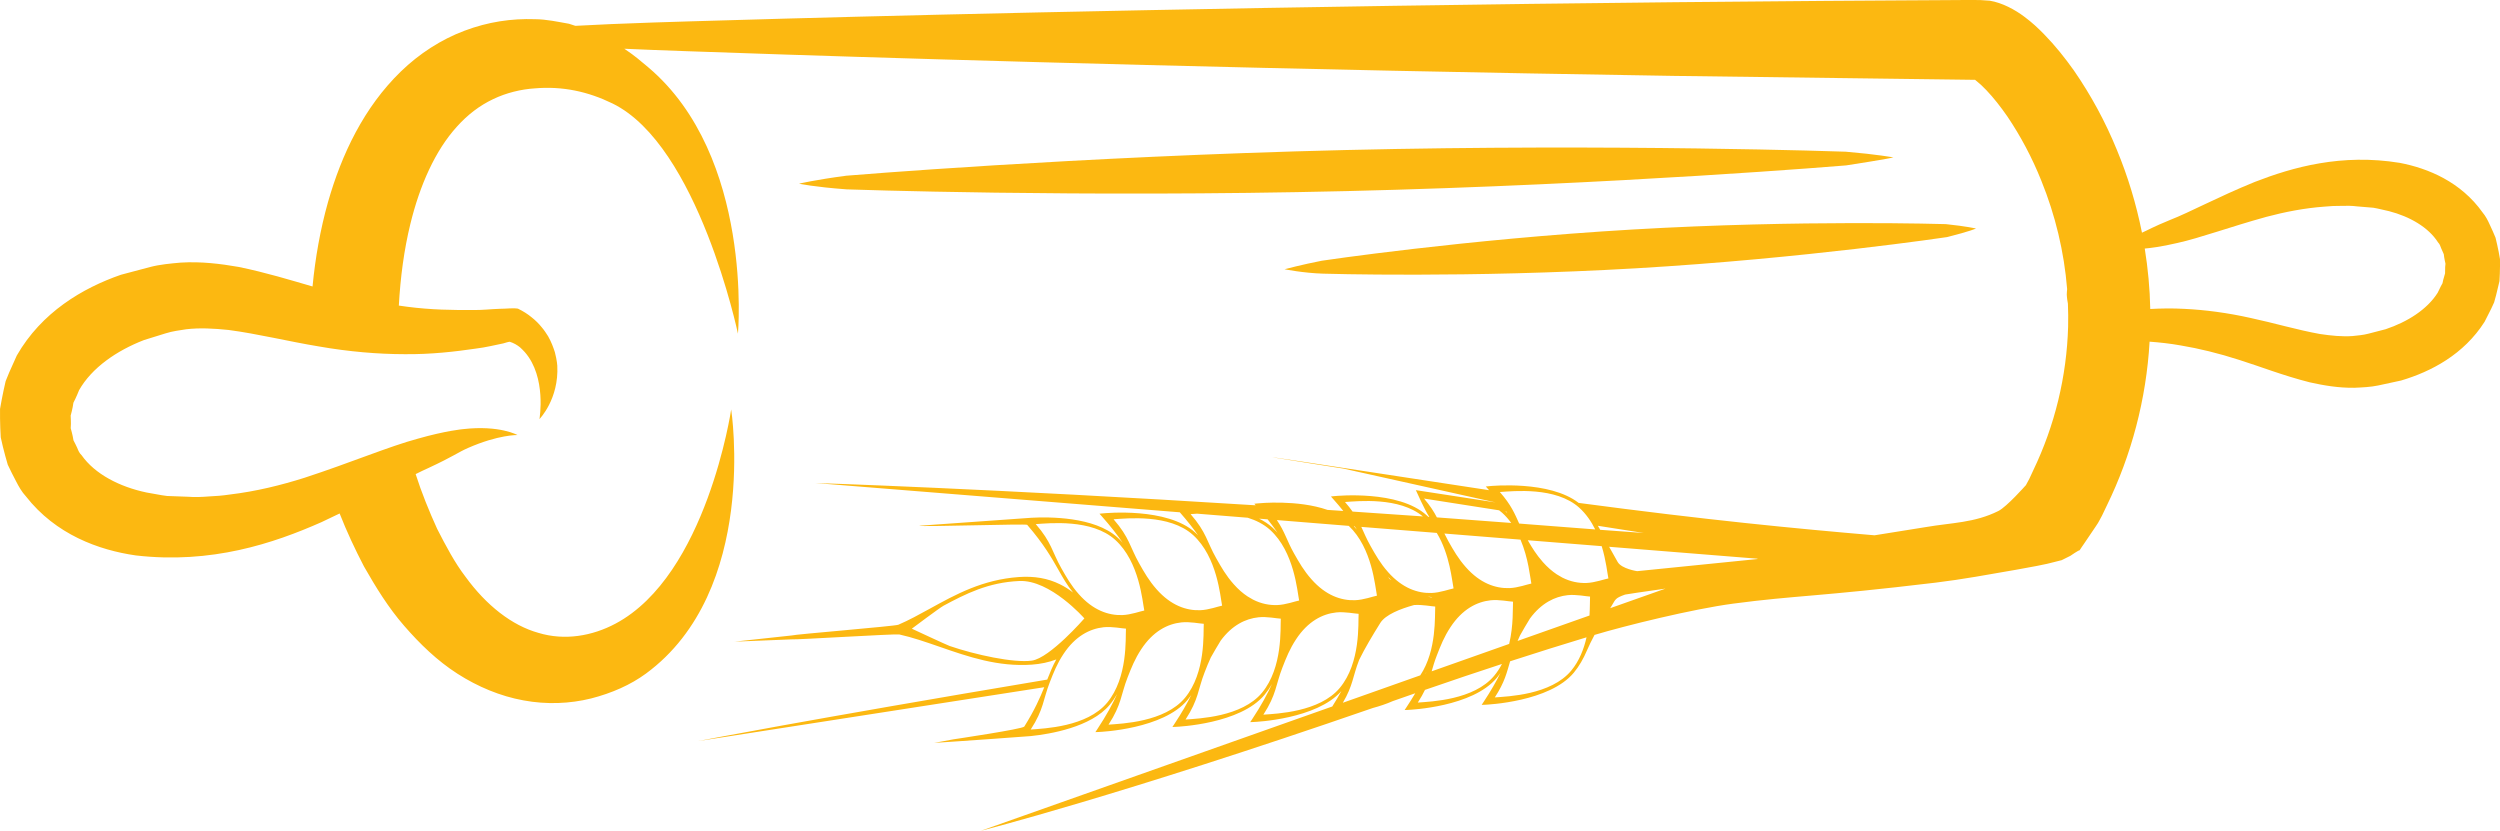 <svg version="1.1" id="图层_1" x="0px" y="0px" width="301.154px" height="100.082px" viewBox="0 0 301.154 100.082" enable-background="new 0 0 301.154 100.082" xml:space="preserve" xmlns="http://www.w3.org/2000/svg" xmlns:xlink="http://www.w3.org/1999/xlink" xmlns:xml="http://www.w3.org/XML/1998/namespace">
  <g>
    <path fill="none" d="M171.4,62.208c-2.852-2.364-7.819-1.839-9.378-1.736c0.362,0.418,0.659,0.796,0.912,1.153
		C165.82,61.817,168.655,62.013,171.4,62.208z"/>
    <path fill="none" d="M170.329,71.437c-0.035-0.013-0.071-0.026-0.108-0.039l0.036,0.018L170.329,71.437z"/>
    <path fill="none" d="M167.607,69.872c-0.137-0.119-0.268-0.243-0.402-0.377l0.179,0.247L167.607,69.872z"/>
    <path fill="none" d="M163.451,63.795c-0.085-0.13-0.171-0.26-0.258-0.393l-0.099-0.009
		C163.215,63.524,163.334,63.656,163.451,63.795z"/>
    <path fill="none" d="M172.387,71.962c0.049-0.006,0.103-0.015,0.154-0.023c-0.186-0.021-0.377-0.05-0.579-0.082L172.387,71.962z"/>
    <path fill="none" d="M148.609,70.369c0.547,0.622,1.11,1.105,1.675,1.478l0.657,0.384c0.991,0.505,1.979,0.688,2.911,0.657
		c1.028-0.034,2.194-0.471,2.644-0.549c-0.227-1.083-0.568-5.852-3.504-8.512c-0.765-0.691-1.7-1.152-2.688-1.46l-6.11-0.49
		c-0.309,0.021-0.571,0.041-0.775,0.056c1.919,2.197,1.972,3.348,3.078,5.299C147.13,68.349,147.673,69.312,148.609,70.369z"/>
    <path fill="none" d="M135.198,74.092c1.029-0.033,2.198-0.471,2.646-0.548c-0.229-1.085-0.567-5.854-3.508-8.516
		c-2.816-2.55-7.971-1.998-9.568-1.894c1.916,2.196,1.971,3.347,3.075,5.302c0.631,1.113,1.175,2.08,2.111,3.138
		C131.673,73.519,133.527,74.146,135.198,74.092z"/>
    <path fill="none" d="M157.983,69.785c1.716,1.943,3.572,2.574,5.243,2.518c1.028-0.032,2.197-0.468,2.643-0.547
		c-0.222-1.072-0.557-5.731-3.395-8.409l-8.661-0.697c0.973,1.433,1.196,2.468,2.058,3.999
		C156.501,67.764,157.048,68.728,157.983,69.785z"/>
    <path fill="none" d="M153.888,64.162c-0.34-0.495-0.727-1.021-1.187-1.601l-1.024-0.083c0.583,0.289,1.12,0.637,1.582,1.053
		C153.477,63.729,153.686,63.941,153.888,64.162z"/>
    <path fill="none" d="M139.329,70.991c1.72,1.942,3.574,2.571,5.244,2.515c1.03-0.032,2.196-0.469,2.646-0.551
		c-0.226-1.081-0.568-5.849-3.503-8.509c-2.821-2.554-7.975-2.001-9.573-1.895c1.918,2.195,1.976,3.347,3.077,5.299
		C137.849,68.968,138.394,69.932,139.329,70.991z"/>
    <path fill="none" d="M198.011,64.204l-5.528-0.868c0.096,0.162,0.191,0.323,0.28,0.486
		C194.568,63.956,196.313,64.082,198.011,64.204z"/>
    <path fill="none" d="M183.745,63.127c2.937,0.235,5.735,0.449,8.417,0.649c-0.473-0.95-1.094-1.865-1.917-2.613
		c-2.818-2.553-7.973-2-9.57-1.894c1.378,1.578,1.794,2.616,2.327,3.798C183.252,63.088,183.499,63.108,183.745,63.127z"/>
    <path fill="none" d="M165.099,65.772c0.63,1.118,1.172,2.082,2.108,3.141c1.72,1.941,3.577,2.572,5.245,2.517
		c1.028-0.035,2.197-0.47,2.646-0.548c-0.184-0.867-0.437-4.073-2.023-6.687l-9.09-0.726
		C164.318,64.184,164.603,64.899,165.099,65.772z"/>
    <path fill="none" d="M183.162,65.006l-9.167-0.734c0.139,0.289,0.293,0.591,0.476,0.919c0.631,1.116,1.178,2.08,2.112,3.138
		c1.718,1.942,3.575,2.57,5.246,2.516c1.029-0.033,2.191-0.469,2.641-0.547C184.322,69.579,184.125,67.266,183.162,65.006z"/>
    <path fill="none" d="M182.042,62.994c-0.316-0.435-0.671-0.843-1.076-1.212c-0.122-0.107-0.248-0.212-0.377-0.309l-9.049-1.418
		c0.752,0.883,1.2,1.598,1.549,2.269C176.208,62.55,179.209,62.772,182.042,62.994z"/>
    <path fill="none" d="M181.578,61.82c-0.047-0.074-0.099-0.144-0.15-0.218l-0.081-0.011
		C181.426,61.667,181.502,61.739,181.578,61.82z"/>
    <path fill="none" d="M179.568,72.311c-1.663,0.182-3.409,1.064-4.838,3.233c-0.777,1.178-1.18,2.211-1.645,3.406
		c-0.283,0.722-0.454,1.33-0.625,1.919l9.337-3.302c0.537-2.253,0.418-4.395,0.465-5.088C181.807,72.468,180.59,72.2,179.568,72.311
		z"/>
    <path fill="none" d="M294.59,31.762l-0.083-0.378c-0.055-0.251-0.091-0.505-0.122-0.766c-0.11-0.239-0.22-0.476-0.317-0.72
		c-0.083-0.247-0.173-0.496-0.372-0.698c-1.159-1.829-3.424-3.125-5.901-3.764c-0.636-0.128-1.252-0.309-1.89-0.412
		c-0.656-0.055-1.307-0.107-1.952-0.163c-0.636-0.084-1.293-0.083-1.942-0.062c-0.652-0.004-1.293,0.02-1.923,0.084
		c-2.524,0.179-4.885,0.658-7.064,1.235c-4.352,1.197-8.043,2.563-10.732,3.15c-1.975,0.466-3.339,0.621-3.928,0.671
		c0.387,2.397,0.617,4.829,0.664,7.281c1.288-0.071,2.659-0.098,4.125-0.014c2.466,0.118,5.176,0.472,7.956,1.094
		c2.78,0.593,5.624,1.441,8.348,1.931c1.352,0.203,2.678,0.339,3.95,0.247c0.648-0.074,1.244-0.108,1.929-0.291
		c0.673-0.177,1.353-0.354,2.043-0.53c2.616-0.875,4.999-2.37,6.27-4.391c0.119-0.263,0.241-0.517,0.375-0.77l0.207-0.375
		l0.086-0.404c0.065-0.262,0.14-0.521,0.227-0.783c-0.001-0.262-0.002-0.522,0.013-0.781L294.59,31.762z"/>
    <path fill="none" d="M188.846,71.694c-1.551,0.167-3.175,0.951-4.546,2.813c-0.423,0.693-0.825,1.374-1.195,2.038
		c-0.104,0.219-0.199,0.441-0.295,0.663l8.664-3.063c0.064-1.056,0.044-1.894,0.065-2.281
		C191.084,71.849,189.867,71.583,188.846,71.694z"/>
    <path fill="none" d="M184.038,65.078c0.52,0.907,1.032,1.735,1.822,2.632c0.548,0.616,1.109,1.104,1.674,1.477l0.656,0.384
		c0.993,0.504,1.983,0.688,2.914,0.656c1.028-0.035,2.197-0.472,2.646-0.548c-0.121-0.565-0.269-2.136-0.805-3.888L184.038,65.078z"/>
    <path fill="none" d="M180.066,84.011c1.595-0.118,6.774-0.299,9.206-3.224c0.983-1.185,1.531-2.627,1.845-4.016
		c-2.888,0.876-5.943,1.828-9.206,2.889C181.505,81.02,181.286,82.134,180.066,84.011z"/>
    <path fill="none" d="M193.837,65.865c0.344,0.617,0.8,1.431,1.031,1.832c0.48,0.834,2.348,1.106,2.348,1.106l14.498-1.464
		c-0.005-0.015-0.009-0.027-0.013-0.04L193.837,65.865z"/>
    <path fill="none" d="M194.15,72.963c-0.063,0.101-0.124,0.202-0.185,0.3l6.668-2.357c-2.833,0.402-4.766,0.685-4.869,0.719
		C194.524,72.061,194.622,72.21,194.15,72.963z"/>
    <path fill="none" d="M122.774,69.99c-3.754,0.17-6.456,1.553-9.11,2.975c-0.479,0.255-3.824,2.769-3.824,2.769
		s4.208,1.964,4.555,2.083c3.086,1.057,7.712,2.064,9.896,1.765c2.184-0.304,6.334-5.086,6.334-5.086S126.525,69.812,122.774,69.99z
		"/>
    <path fill="none" d="M171.654,83.104c-0.218,0.456-0.496,0.955-0.863,1.528c1.592-0.121,6.773-0.304,9.2-3.227
		c0.372-0.445,0.68-0.925,0.937-1.425C178.012,80.932,174.929,81.97,171.654,83.104z"/>
    <path fill="none" d="M145.009,75.145c-0.455-0.015-1.671-0.28-2.698-0.169c-1.658,0.178-3.407,1.063-4.833,3.229
		c-0.777,1.18-1.181,2.212-1.649,3.406c-0.817,2.093-0.707,3.236-2.295,5.683c1.595-0.121,6.778-0.305,9.208-3.229
		C145.273,81.016,144.936,76.248,145.009,75.145z"/>
    <path fill="none" d="M171.824,80.944c-0.038,0.066-0.077,0.127-0.116,0.192l0.032-0.013
		C171.771,81.064,171.798,81.002,171.824,80.944z"/>
    <path fill="none" d="M154.288,74.526c-0.454-0.013-1.672-0.279-2.693-0.165c-1.55,0.166-3.175,0.945-4.546,2.808
		c-0.422,0.693-0.825,1.374-1.195,2.039c-0.273,0.58-0.5,1.161-0.744,1.787c-0.815,2.088-0.708,3.234-2.296,5.682
		c1.594-0.123,6.776-0.303,9.209-3.228C154.552,80.399,154.218,75.634,154.288,74.526z"/>
    <path fill="none" d="M135.635,75.727c-0.457-0.013-1.673-0.278-2.696-0.168c-1.66,0.184-3.411,1.066-4.838,3.233
		c-0.775,1.179-1.179,2.21-1.645,3.406c-0.817,2.088-0.708,3.234-2.296,5.682c1.595-0.122,6.775-0.306,9.206-3.229
		C135.898,81.602,135.563,76.834,135.635,75.727z"/>
    <path fill="none" d="M172.889,73.065c-0.434-0.014-1.558-0.253-2.548-0.181c-1.641,0.452-3.442,1.155-4.067,2.156
		c-0.962,1.542-1.857,3.045-2.535,4.423c-0.01,0.024-0.021,0.048-0.029,0.072c-0.752,1.923-0.72,3.048-1.949,5.12l9.327-3.304
		C173.106,78.319,172.819,74.099,172.889,73.065z"/>
    <path fill="none" d="M163.663,73.941c-0.454-0.011-1.673-0.278-2.696-0.166c-1.659,0.178-3.41,1.064-4.835,3.227
		c-0.778,1.184-1.182,2.213-1.648,3.408c-0.817,2.088-0.708,3.235-2.295,5.68c1.594-0.118,6.776-0.303,9.207-3.225
		C163.929,79.814,163.59,75.047,163.663,73.941z"/>
    <g>
      <path fill="#FCB811" d="M301.154,32.097l-0.002-0.883l-0.155-0.864c-0.114-0.576-0.24-1.147-0.38-1.714
			c-0.213-0.531-0.456-1.053-0.697-1.572c-0.234-0.523-0.495-1.029-0.851-1.451c-2.62-3.7-6.563-5.338-9.99-5.994
			c-7.019-1.146-12.896,0.525-17.455,2.293c-4.532,1.848-7.818,3.654-10.215,4.585c-2.043,0.836-2.643,1.209-3.384,1.534
			c-0.686-3.439-1.699-6.791-3.025-9.982c-1.374-3.36-3.099-6.557-5.184-9.572c-1.073-1.505-2.221-2.959-3.602-4.371
			c-0.694-0.711-1.435-1.409-2.381-2.108c-1.079-0.812-2.644-1.674-4.148-1.913l-1.129-0.076L237.685,0l-1.199,0.002l-2.397,0.016
			c-1.591,0.009-3.178,0.015-4.76,0.028c-3.157,0.019-6.289,0.042-9.391,0.06c-6.208,0.056-12.291,0.105-18.248,0.16
			c-23.793,0.245-45.398,0.597-63.625,0.961c-36.454,0.721-59.393,1.485-59.393,1.485c-3.654,0.121-6.763,0.256-9.361,0.4
			c-0.257-0.081-0.514-0.162-0.769-0.25c-1.324-0.228-2.702-0.542-4.096-0.55c-2.85-0.098-5.66,0.323-8.485,1.387
			c-2.805,1.05-5.469,2.771-7.674,4.915c-4.458,4.327-7.133,9.979-8.771,15.717c-0.933,3.319-1.537,6.723-1.866,10.178
			c-2.687-0.777-5.575-1.671-8.906-2.355c-2.159-0.375-4.497-0.673-6.978-0.52c-1.208,0.106-2.538,0.228-3.681,0.531
			c-1.162,0.308-2.335,0.618-3.515,0.933c-4.623,1.605-9.563,4.517-12.549,9.733L1.102,44.88L0.68,45.915l-0.249,1.111
			c-0.158,0.747-0.298,1.489-0.427,2.234c-0.013,0.758,0.006,1.526,0.029,2.284l0.056,1.14l0.252,1.104
			c0.182,0.736,0.379,1.466,0.593,2.187c0.308,0.673,0.652,1.331,0.994,1.987c0.334,0.659,0.701,1.297,1.185,1.819
			c3.601,4.614,8.786,6.487,13.244,7.126c9.12,1.056,16.6-1.455,22.371-4.01c0.757-0.351,1.483-0.699,2.185-1.043
			c0.878,2.233,1.846,4.291,2.928,6.373c1.438,2.521,2.938,4.968,4.844,7.157c1.892,2.181,3.977,4.206,6.423,5.773
			c2.438,1.565,5.163,2.708,7.955,3.212c2.785,0.521,5.606,0.399,8.124-0.229c2.522-0.642,4.786-1.651,6.611-2.99
			C91.459,71.13,88.079,49.321,88.079,49.321s-2.943,19.956-13.938,25.805c-2.79,1.484-6.11,2.077-9.289,1.108
			c-3.184-0.889-6.261-3.301-8.772-6.749c-1.295-1.688-2.364-3.715-3.421-5.78c-0.945-2.073-1.892-4.398-2.589-6.595
			c0.543-0.271,1.068-0.526,1.554-0.741c2.997-1.394,3.527-1.867,4.743-2.402c3.681-1.618,5.966-1.562,5.966-1.562
			s-2.151-1.216-6.563-0.71c0,0-2.023,0.173-5.45,1.152c-3.433,0.92-8.111,2.903-13.65,4.71c-2.775,0.875-5.792,1.636-9.036,2.02
			c-0.809,0.121-1.634,0.191-2.475,0.225c-0.836,0.066-1.683,0.106-2.508,0.037c-0.835-0.033-1.678-0.062-2.527-0.093
			c-0.83-0.095-1.635-0.291-2.463-0.417c-3.232-0.676-6.231-2.21-7.837-4.499c-0.268-0.247-0.399-0.563-0.521-0.876
			c-0.14-0.311-0.297-0.608-0.452-0.91c-0.056-0.334-0.118-0.658-0.205-0.979l-0.129-0.482l0.024-0.51
			c0.004-0.335-0.013-0.67-0.03-1.009c0.096-0.342,0.177-0.681,0.245-1.023l0.086-0.525l0.245-0.498
			c0.157-0.333,0.299-0.668,0.437-1.014c1.517-2.683,4.5-4.753,7.82-6.04c0.879-0.27,1.745-0.539,2.604-0.808
			c0.872-0.275,1.639-0.355,2.47-0.491c1.635-0.194,3.352-0.099,5.108,0.082c3.542,0.467,7.26,1.39,10.881,1.985
			c3.623,0.636,7.138,0.929,10.326,0.933c3.194,0.032,6.07-0.304,8.555-0.668c1.208-0.14,2.487-0.465,3.338-0.631
			c0.255-0.063,0.518-0.172,0.775-0.198c0.241,0.075,0.467,0.173,0.676,0.289c0.215,0.121,0.393,0.244,0.573,0.39
			c0.222,0.181,0.389,0.396,0.568,0.57c2.645,3.022,1.764,8.068,1.764,8.068s2.362-2.408,2.148-6.44
			c-0.004,0-0.016-0.561-0.292-1.623c-0.172-0.527-0.399-1.183-0.808-1.905c-0.223-0.343-0.457-0.729-0.771-1.088
			c-0.326-0.412-0.745-0.833-1.224-1.209c-0.476-0.397-1.028-0.74-1.646-1.041c-0.654-0.1-1.389,0.021-2.147,0.018
			c-1.205,0.039-2.153,0.174-3.364,0.146c-2.328,0.013-4.962-0.015-7.817-0.391c-0.334-0.04-0.68-0.094-1.019-0.142
			c0.19-3.409,0.63-6.728,1.388-9.829c1.138-4.675,3.01-8.869,5.607-11.725c1.294-1.444,2.751-2.548,4.349-3.306
			c1.58-0.767,3.402-1.204,5.041-1.305c3.348-0.287,6.416,0.387,9.347,1.816c10.353,5.049,15.119,27.734,15.119,27.734
			s1.905-21.327-10.793-32.078c-0.838-0.71-1.707-1.447-2.695-2.107c-0.063-0.049-0.134-0.09-0.199-0.138
			c1.105,0.05,2.251,0.098,3.475,0.146c0,0,22.939,0.885,59.356,1.812c18.204,0.463,39.781,0.938,63.545,1.312
			c11.623,0.155,23.783,0.31,36.333,0.475c0.065,0.042-0.054-0.053,0.143,0.116c0.347,0.264,0.793,0.674,1.219,1.127
			c0.868,0.911,1.731,2.012,2.534,3.171c1.593,2.36,2.988,4.98,4.09,7.741c1.679,4.134,2.749,8.562,3.108,13.058
			c-0.018,0.214-0.045,0.418-0.044,0.647c0.003,0,0,0.387,0.137,1.101c0.036,0.917,0.051,1.836,0.026,2.755
			c-0.167,6.027-1.612,11.938-4.205,17.335l-0.474,1.02l-0.423,0.786l-0.022,0.009c0,0-2.276,2.573-3.283,3.075
			c-2.882,1.437-5.633,1.399-8.762,1.939c-3.019,0.496-4.884,0.794-6.149,0.986c-9.576-0.817-20.22-1.844-35.644-3.903
			c-3.518-2.725-10.492-2.046-10.798-2.015l-0.388,0.038l0.26,0.291c0.045,0.054,0.09,0.102,0.134,0.154
			c-0.83-0.125-1.674-0.252-2.529-0.385c-42.007-6.452-15.011-2.215-15.011-2.215l18.324,4.073l-9.602-1.478
			c0,0,1.109,2.506,1.619,3.218c-0.042-0.002-0.083-0.005-0.125-0.007c-0.065-0.063-0.128-0.119-0.194-0.181
			c-3.379-3.064-10.825-2.339-11.14-2.308l-0.39,0.041l0.258,0.292c0.46,0.516,0.869,0.999,1.231,1.453
			c-0.631-0.043-1.266-0.086-1.9-0.128c-3.607-1.253-8.182-0.809-8.427-0.782l-0.391,0.04l0.168,0.188
			c-32.234-2.032-53.058-2.684-53.058-2.684l43.915,3.527c0.925,1.049,1.63,1.957,2.201,2.769c-0.111-0.113-0.228-0.224-0.345-0.332
			c-3.38-3.063-10.828-2.336-11.142-2.306l-0.39,0.041l0.261,0.291c1.097,1.235,1.895,2.273,2.522,3.192
			c-0.199-0.226-0.405-0.437-0.627-0.632c-2.773-2.512-8.275-2.476-10.341-2.366c-0.457,0.026-13.334,0.945-13.393,0.953
			l-0.146,0.013c0.271,0.153,12.885-0.262,13.014-0.114c2.026,2.35,2.939,3.971,3.757,5.412c0.548,0.973,1.033,1.833,1.767,2.743
			c-0.473-0.364-0.995-0.713-1.596-1.002c-1.449-0.714-3.059-0.995-4.933-0.864c-4.37,0.313-7.597,2.091-10.722,3.813
			c-1.293,0.712-2.531,1.394-3.798,1.936c-0.397,0.172-12.46,1.155-12.864,1.292l-6.866,0.743l6.908-0.276
			c0.423,0.063,12.512-0.686,12.938-0.592c1.589,0.353,3.19,0.909,4.865,1.489c3.453,1.199,7.022,2.439,11.127,2.147
			c1.053-0.077,2.034-0.287,2.924-0.628c-0.451,0.813-0.762,1.585-1.091,2.429c-29.037,4.87-42.064,7.411-42.064,7.411l41.704-6.491
			c-0.512,1.279-1.162,2.749-2.405,4.741c-0.188,0.299-8.531,1.536-8.531,1.536l-2.327,0.43l2.916-0.195
			c0.071-0.005,8.04-0.557,8.721-0.626c2.297-0.24,7.257-1.057,9.504-3.762c0.333-0.401,0.63-0.84,0.898-1.3
			c-0.534,1.164-1.256,2.525-2.403,4.26l-0.214,0.325l0.389-0.016c0.316-0.011,7.791-0.349,10.705-3.855
			c0.158-0.188,0.308-0.386,0.45-0.588c-0.494,0.996-1.139,2.139-2.052,3.516l-0.216,0.323l0.39-0.014
			c0.316-0.013,7.79-0.347,10.706-3.857c0.331-0.398,0.631-0.837,0.897-1.299c-0.532,1.168-1.252,2.529-2.403,4.265l-0.216,0.323
			l0.39-0.016c0.313-0.012,7.604-0.338,10.592-3.724c-0.309,0.564-0.669,1.183-1.096,1.855l-42.336,14.976
			c0,0,16.605-4.202,47.236-14.799c0.802-0.214,1.618-0.485,2.393-0.827c0.622-0.217,1.249-0.437,1.888-0.66
			c0.272-0.095,0.542-0.19,0.813-0.284c-0.308,0.523-0.66,1.089-1.061,1.693l-0.217,0.328l0.391-0.015
			c0.314-0.013,7.789-0.349,10.703-3.855c0.157-0.19,0.307-0.385,0.447-0.592c-0.492,0.996-1.137,2.142-2.049,3.518l-0.215,0.323
			l0.395-0.014c0.315-0.014,7.787-0.352,10.703-3.858c0.648-0.779,1.167-1.701,1.578-2.665c0.259-0.602,0.571-1.237,0.922-1.891
			c3.663-1.1,11.804-3.117,16.724-3.769c7.509-0.994,10.187-0.824,24.374-2.528c3.211-0.387,6.41-0.983,9.695-1.553l2.49-0.459
			l0.648-0.134c0.377-0.069,0.779-0.159,1.167-0.265l1.174-0.295l1.044-0.521c0,0,1.017-0.704,1.108-0.662l0.083-0.12l0.168-0.254
			l0.335-0.488l1.343-1.985c0.271-0.386,0.363-0.562,0.464-0.753l0.318-0.591l0.583-1.219c2.949-6.027,4.751-12.808,5.145-19.728
			c1.185,0.088,2.433,0.219,3.748,0.454c2.201,0.368,4.551,0.938,7.066,1.748c2.529,0.795,5.22,1.868,8.479,2.696
			c1.658,0.368,3.456,0.685,5.38,0.656c0.938-0.04,1.972-0.086,2.868-0.278c0.91-0.196,1.829-0.395,2.752-0.595
			c3.635-1.074,7.563-3.148,10.062-7.076l0.787-1.553l0.363-0.786l0.233-0.85c0.149-0.573,0.285-1.141,0.412-1.714
			C301.131,33.279,301.144,32.684,301.154,32.097z M198.011,64.204c-1.698-0.122-3.443-0.248-5.249-0.382
			c-0.089-0.163-0.184-0.324-0.28-0.486L198.011,64.204z M190.245,61.163c0.823,0.748,1.445,1.663,1.917,2.613
			c-2.682-0.2-5.48-0.414-8.417-0.649c-0.246-0.019-0.493-0.039-0.744-0.06c-0.533-1.182-0.949-2.22-2.327-3.798
			C182.271,59.163,187.427,58.61,190.245,61.163z M181.829,70.844c-1.67,0.055-3.527-0.573-5.246-2.516
			c-0.935-1.058-1.481-2.021-2.112-3.138c-0.183-0.328-0.337-0.63-0.476-0.919l9.167,0.734c0.963,2.26,1.16,4.573,1.308,5.291
			C184.02,70.375,182.858,70.811,181.829,70.844z M181.797,77.567l-9.337,3.302c0.171-0.589,0.342-1.197,0.625-1.919
			c0.465-1.195,0.868-2.229,1.645-3.406c1.429-2.169,3.175-3.052,4.838-3.233c1.022-0.11,2.239,0.157,2.694,0.169
			C182.215,73.173,182.334,75.314,181.797,77.567z M181.578,61.82c-0.076-0.081-0.152-0.153-0.23-0.229l0.081,0.011
			C181.479,61.677,181.53,61.746,181.578,61.82z M171.54,60.056l9.049,1.418c0.13,0.097,0.255,0.201,0.377,0.309
			c0.405,0.369,0.76,0.777,1.076,1.212c-2.833-0.222-5.834-0.444-8.954-0.67C172.74,61.653,172.292,60.938,171.54,60.056z
			 M173.075,64.195c1.586,2.613,1.839,5.819,2.023,6.687c-0.449,0.078-1.618,0.513-2.646,0.548
			c-1.668,0.056-3.525-0.575-5.245-2.517c-0.936-1.059-1.479-2.022-2.108-3.141c-0.496-0.873-0.78-1.589-1.114-2.303L173.075,64.195
			z M172.542,71.938c-0.052,0.009-0.105,0.018-0.154,0.023l-0.425-0.105C172.164,71.889,172.356,71.918,172.542,71.938z
			 M170.329,71.437l-0.072-0.021l-0.036-0.018C170.257,71.41,170.293,71.424,170.329,71.437z M167.607,69.872l-0.223-0.13
			l-0.179-0.247C167.34,69.629,167.47,69.753,167.607,69.872z M171.4,62.208c-2.745-0.195-5.58-0.391-8.467-0.583
			c-0.252-0.357-0.549-0.735-0.912-1.153C163.581,60.369,168.548,59.844,171.4,62.208z M163.451,63.795
			c-0.116-0.139-0.235-0.271-0.357-0.401l0.099,0.009C163.279,63.535,163.365,63.665,163.451,63.795z M162.474,63.347
			c2.838,2.678,3.173,7.337,3.395,8.409c-0.446,0.079-1.615,0.515-2.643,0.547c-1.671,0.057-3.526-0.574-5.243-2.518
			c-0.935-1.058-1.482-2.021-2.113-3.137c-0.861-1.531-1.084-2.566-2.058-3.999L162.474,63.347z M152.701,62.562
			c0.46,0.579,0.847,1.105,1.187,1.601c-0.202-0.221-0.411-0.433-0.63-0.631c-0.461-0.416-0.998-0.764-1.582-1.053L152.701,62.562z
			 M143.42,61.933c0.204-0.015,0.466-0.034,0.775-0.056l6.11,0.49c0.987,0.308,1.923,0.769,2.688,1.46
			c2.936,2.66,3.277,7.429,3.504,8.512c-0.45,0.078-1.616,0.515-2.644,0.549c-0.932,0.03-1.92-0.152-2.911-0.657l-0.657-0.384
			c-0.565-0.372-1.128-0.855-1.675-1.478c-0.936-1.058-1.479-2.021-2.111-3.138C145.392,65.28,145.339,64.13,143.42,61.933z
			 M134.142,62.552c1.598-0.106,6.752-0.659,9.573,1.895c2.935,2.66,3.277,7.428,3.503,8.509c-0.45,0.082-1.615,0.519-2.646,0.551
			c-1.67,0.057-3.524-0.572-5.244-2.515c-0.935-1.06-1.479-2.023-2.11-3.141C136.118,65.898,136.06,64.747,134.142,62.552z
			 M127.843,68.437c-1.104-1.955-1.159-3.105-3.075-5.302c1.597-0.104,6.752-0.656,9.568,1.894c2.94,2.661,3.279,7.431,3.508,8.516
			c-0.447,0.077-1.617,0.515-2.646,0.548c-1.671,0.055-3.525-0.573-5.244-2.518C129.019,70.517,128.475,69.55,127.843,68.437z
			 M124.291,79.581c-2.184,0.3-6.811-0.708-9.896-1.765c-0.347-0.119-4.555-2.083-4.555-2.083s3.345-2.514,3.824-2.769
			c2.655-1.422,5.356-2.805,9.11-2.975c3.751-0.179,7.851,4.505,7.851,4.505S126.475,79.277,124.291,79.581z M133.366,84.651
			c-2.43,2.923-7.61,3.106-9.206,3.229c1.588-2.447,1.479-3.594,2.296-5.682c0.466-1.196,0.87-2.228,1.645-3.406
			c1.427-2.167,3.178-3.05,4.838-3.233c1.023-0.11,2.239,0.155,2.696,0.168C135.563,76.834,135.898,81.602,133.366,84.651z
			 M142.742,84.064c-2.43,2.925-7.613,3.108-9.208,3.229c1.589-2.446,1.479-3.59,2.295-5.683c0.468-1.194,0.872-2.227,1.649-3.406
			c1.426-2.166,3.175-3.052,4.833-3.229c1.027-0.111,2.243,0.154,2.698,0.169C144.936,76.248,145.273,81.016,142.742,84.064z
			 M152.022,83.449c-2.433,2.925-7.616,3.104-9.209,3.228c1.588-2.447,1.481-3.594,2.296-5.682c0.244-0.626,0.471-1.207,0.744-1.787
			c0.37-0.665,0.773-1.346,1.195-2.039c1.372-1.862,2.996-2.642,4.546-2.808c1.021-0.114,2.239,0.152,2.693,0.165
			C154.218,75.634,154.552,80.399,152.022,83.449z M161.395,82.865c-2.43,2.922-7.613,3.106-9.207,3.225
			c1.588-2.444,1.479-3.592,2.295-5.68c0.466-1.195,0.87-2.225,1.648-3.408c1.426-2.162,3.176-3.049,4.835-3.227
			c1.023-0.112,2.242,0.155,2.696,0.166C163.59,75.047,163.929,79.814,161.395,82.865z M161.76,84.656
			c1.229-2.072,1.197-3.197,1.949-5.12c0.008-0.024,0.019-0.048,0.029-0.072c0.678-1.378,1.572-2.881,2.535-4.423
			c0.625-1.001,2.426-1.704,4.067-2.156c0.99-0.072,2.114,0.167,2.548,0.181c-0.069,1.033,0.217,5.254-1.801,8.287L161.76,84.656z
			 M171.824,80.944c-0.026,0.058-0.053,0.12-0.084,0.18l-0.032,0.013C171.748,81.071,171.787,81.011,171.824,80.944z
			 M179.991,81.405c-2.427,2.923-7.608,3.105-9.2,3.227c0.367-0.573,0.645-1.072,0.863-1.528c3.275-1.134,6.358-2.172,9.274-3.123
			C180.671,80.48,180.363,80.96,179.991,81.405z M189.272,80.787c-2.431,2.925-7.611,3.105-9.206,3.224
			c1.22-1.877,1.439-2.991,1.845-4.351c3.263-1.061,6.317-2.013,9.206-2.889C190.803,78.16,190.255,79.603,189.272,80.787z
			 M182.81,77.209c0.096-0.222,0.192-0.444,0.295-0.663c0.37-0.664,0.771-1.345,1.195-2.038c1.371-1.862,2.995-2.646,4.546-2.813
			c1.021-0.111,2.238,0.154,2.693,0.17c-0.021,0.388-0.001,1.226-0.065,2.281L182.81,77.209z M191.104,70.227
			c-0.931,0.031-1.921-0.152-2.914-0.656l-0.656-0.384c-0.564-0.373-1.126-0.86-1.674-1.477c-0.791-0.896-1.303-1.725-1.822-2.632
			l8.907,0.713c0.536,1.752,0.684,3.322,0.805,3.888C193.301,69.755,192.132,70.191,191.104,70.227z M193.965,73.263
			c0.062-0.098,0.122-0.199,0.185-0.3c0.472-0.753,0.374-0.902,1.614-1.339c0.104-0.034,2.036-0.316,4.869-0.719L193.965,73.263z
			 M197.216,68.804c0,0-1.868-0.272-2.348-1.106c-0.23-0.401-0.687-1.215-1.031-1.832l17.864,1.435
			c0.004,0.013,0.008,0.025,0.013,0.04L197.216,68.804z M294.313,33.719l-0.086,0.404l-0.207,0.375
			c-0.134,0.253-0.255,0.507-0.375,0.77c-1.271,2.021-3.654,3.515-6.27,4.391c-0.69,0.176-1.37,0.353-2.043,0.53
			c-0.685,0.183-1.281,0.217-1.929,0.291c-1.272,0.092-2.598-0.044-3.95-0.247c-2.724-0.49-5.567-1.338-8.348-1.931
			c-2.78-0.623-5.49-0.977-7.956-1.094c-1.466-0.083-2.837-0.057-4.125,0.014c-0.047-2.452-0.277-4.884-0.664-7.281
			c0.589-0.05,1.954-0.205,3.928-0.671c2.689-0.588,6.381-1.953,10.732-3.15c2.179-0.577,4.54-1.056,7.064-1.235
			c0.63-0.064,1.271-0.089,1.923-0.084c0.649-0.021,1.306-0.022,1.942,0.062c0.645,0.056,1.296,0.108,1.952,0.163
			c0.638,0.103,1.254,0.284,1.89,0.412c2.477,0.64,4.742,1.936,5.901,3.764c0.199,0.202,0.289,0.451,0.372,0.698
			c0.098,0.244,0.208,0.481,0.317,0.72c0.031,0.261,0.067,0.514,0.122,0.766l0.083,0.378l-0.037,0.393
			c-0.015,0.259-0.014,0.519-0.013,0.781C294.454,33.198,294.378,33.457,294.313,33.719z" class="color c1"/>
      <path fill="#FCB811" d="M162.099,18.073c-32.532,0.777-60.149,3.093-60.149,3.093c-3.805,0.504-5.696,0.96-5.696,0.96
			s1.744,0.39,5.738,0.685c0,0,27.692,0.991,60.225,0.209c32.544-0.777,60.166-3.095,60.166-3.095
			c5.047-0.779,5.696-0.962,5.696-0.962s-1.91-0.365-5.733-0.689C222.344,18.274,194.645,17.294,162.099,18.073z" class="color c1"/>
      <path fill="#FCB811" d="M159.229,31.407c-2.344,0.455-4.49,1.027-4.49,1.027s2.245,0.457,4.643,0.531
			c0,0,17.418,0.542,37.735-0.647c20.317-1.192,37.437-3.759,37.437-3.759c2.79-0.703,3.479-1.03,3.479-1.03
			s-1.153-0.275-3.634-0.53c0,0-17.418-0.544-37.733,0.648C176.353,28.84,159.229,31.407,159.229,31.407z" class="color c1"/>
    </g>
  </g>
</svg>